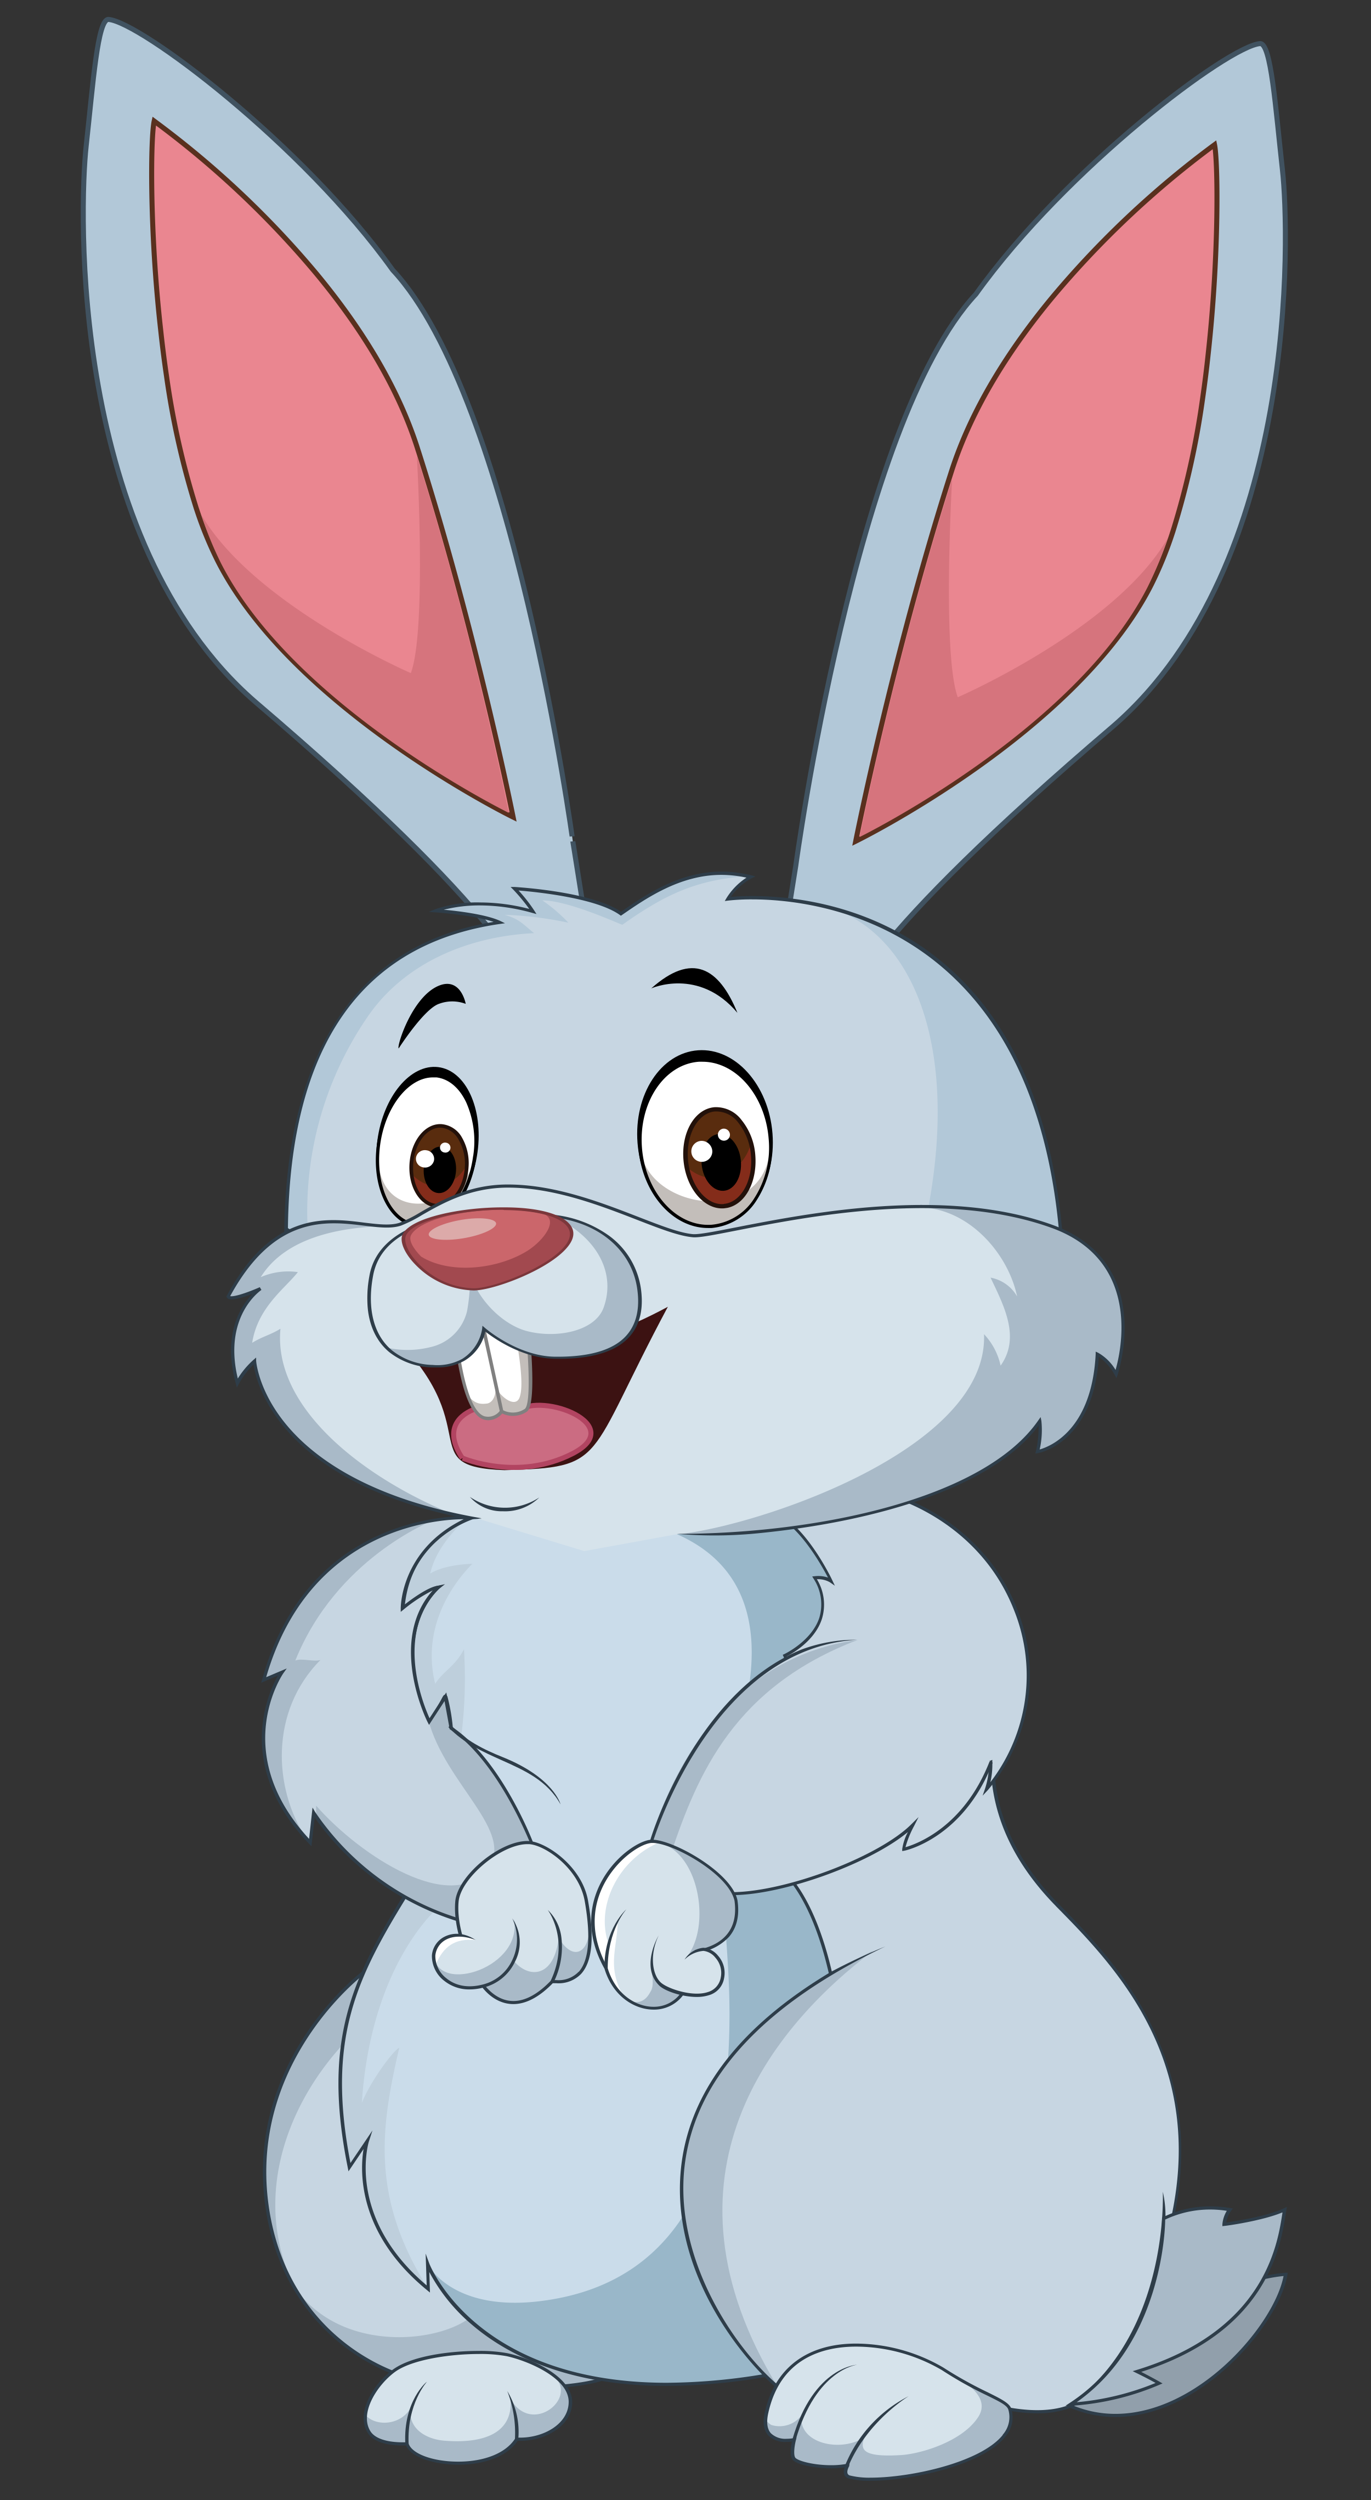 <svg id="Layer_1" data-name="Layer 1" xmlns="http://www.w3.org/2000/svg" viewBox="0 0 272.98 497.74"><rect x="0" y="0" width="272.98" height="497.74" fill="#333333" stroke="none"/><defs><style>.cls-1,.cls-14{fill:#b2c8d8;}.cls-1{stroke:#405260;}.cls-1,.cls-2,.cls-21{stroke-miterlimit:10;}.cls-2{fill:#ea8690;stroke:#59301e;}.cls-3{fill:#d6747d;}.cls-4{fill:#919fab;}.cls-5{fill:#2e3d49;}.cls-6{fill:#a9bac8;}.cls-7{fill:#c7d6e2;}.cls-8{fill:#99b7c9;}.cls-9{fill:#cadcea;}.cls-10{fill:#becfdc;}.cls-11{fill:#d6e3eb;}.cls-12{fill:#8a96a1;}.cls-13{fill:#fff;}.cls-15{fill:#c3beba;}.cls-16{fill:#592c0e;}.cls-17{fill:#842c1a;}.cls-18{fill:#23110a;}.cls-19{fill:#f1d8be;}.cls-20{fill:#3c1212;}.cls-21{fill:#cb6c82;stroke:#b24461;}.cls-22{fill:gray;}.cls-23{fill:#a2494f;}.cls-24{fill:#cb666b;}.cls-25{fill:#dcaaa9;}.cls-26{fill:#7b373b;}</style></defs><path class="cls-1" d="M118.2,193.54l-4.14-26S102.14,79.39,78.2,53.77c-18-25.14-50.27-49.39-56.58-49.9-2.19-.17-3.08,12.7-4.46,25.18S13.83,107.5,50.7,139.62c50.17,42.82,54.58,55.78,55.5,60.84Z"/><path class="cls-2" d="M32,65.77c.32,3,.7,6,1.15,9.06a162.65,162.65,0,0,0,5.82,26s0,0,0,0c.07.24.16.5.24.74a75.64,75.64,0,0,0,4.15,10.1c15,29.5,58.81,51,58.81,51S94.86,126,83.32,89.86c-.1-.27-.17-.54-.26-.81C78.94,76.26,71.25,64.43,63,54.48A186,186,0,0,0,30.7,24.1C30,27.22,29.72,45.47,32,65.77Z"/><path class="cls-3" d="M40,102.28a71.07,71.07,0,0,0,4,9.84c14.65,28.75,57.29,49.7,57.29,49.7S94.24,126,83,90.8a.07.07,0,0,1,0,0S85,125.42,81.8,134c0,0-31-13.45-41.62-31.36A2.69,2.69,0,0,0,40,102.28Z"/><path class="cls-1" d="M154.3,198.34l4.15-26S170.36,84.2,194.3,58.57c18-25.13,50.27-49.39,56.58-49.89,2.2-.18,3.08,12.7,4.47,25.17s3.32,78.46-33.54,110.58c-50.17,42.81-54.58,55.78-55.51,60.83Z"/><path class="cls-2" d="M240.55,70.57c-.31,3-.7,6-1.14,9.06a163.74,163.74,0,0,1-5.82,26s0,0,0,0c-.08.24-.17.5-.24.74a75.65,75.65,0,0,1-4.16,10.1c-15,29.51-58.81,51-58.81,51s7.28-36.74,18.83-72.89c.09-.27.17-.54.26-.81,4.12-12.8,11.8-24.62,20.06-34.58a186.69,186.69,0,0,1,32.3-30.38C242.49,32,242.79,50.28,240.55,70.57Z"/><path class="cls-3" d="M232.52,107.09a74.74,74.74,0,0,1-4.05,9.84c-14.65,28.74-57.3,49.7-57.3,49.7s7.09-35.8,18.34-71l.06,0s-2,34.64,1.13,43.18c0,0,31-13.45,41.62-31.36A2.7,2.7,0,0,1,232.52,107.09Z"/><path class="cls-4" d="M226.69,468.05s-4.3,6.1-13.56,10.95c19.84,8.61,41-14.7,42.89-26.23a42.45,42.45,0,0,0-4.52.68Z"/><path class="cls-5" d="M252.25,453l-.75.14h-.1l-24.89,14.64-.1.1c0,.06-4.36,6.09-13.44,10.85l-.58.3.6.26a22.86,22.86,0,0,0,9.1,1.89c17.13,0,32.68-18.65,34.26-28.36l.06-.37H256A27.19,27.19,0,0,0,252.25,453Zm-30.16,27.55a22.05,22.05,0,0,1-8.22-1.58,41.24,41.24,0,0,0,13-10.69l24.69-14.53c.13,0,.36-.06.78-.14a30.7,30.7,0,0,1,3.23-.5C253.74,462.73,238.67,480.55,222.09,480.55Z"/><path class="cls-6" d="M72.43,392.64S49.66,409.47,53,438c3,25.24,21.84,34.21,31.54,36.19,5,1,30.65,2.72,37.93-1.66C70.23,457.1,72.43,392.64,72.43,392.64Z"/><path class="cls-7" d="M72.43,392.64S49.66,409.47,53,438a45.35,45.35,0,0,0,4.8,16c11,18.45,40.69,10.47,37.76,2.73C71.08,432.15,72.43,392.64,72.43,392.64Z"/><path class="cls-6" d="M72.43,392.64S49.66,409.47,53,438a45.35,45.35,0,0,0,4.8,16c.24.4.49.79.74,1.16-8.1-16.71-2.13-35.17,9.68-48.1a26.43,26.43,0,0,1,4.64-4.33A87.72,87.72,0,0,1,72.43,392.64Z"/><path class="cls-5" d="M78.18,426.72a109.87,109.87,0,0,1-5.42-34.07l0-.66-.55.41c-.23.17-22.88,17.26-19.53,45.65,2.67,22.66,18.79,33.81,31.79,36.46a121.94,121.94,0,0,0,18.23,1.19h0c6.89,0,16-.5,19.94-2.9l.6-.36-.68-.2C95.73,464.31,83.62,443.11,78.18,426.72Zm24.55,48.36h0a121.63,121.63,0,0,1-18.09-1.18C71.85,471.29,56,460.32,53.35,438c-3-25.56,15.31-41.85,18.74-44.66a111.71,111.71,0,0,0,5.46,33.58C83,443.28,95,464.44,121.67,472.62,117.54,474.64,109.18,475.08,102.73,475.08Z"/><path class="cls-7" d="M198.13,344.67,152.59,364.8s5.29,34.73,9.59,58.19,41,39.74,68.15,29.42c14.22-38.49-7.61-60.7-19.85-73.22S196.59,354.26,198.13,344.67Z"/><path class="cls-5" d="M210.8,379.05l-.08-.07c-10.13-10.36-14.25-21.89-12.26-34.27l.09-.57-46.32,20.47,0,.23c.06.35,5.35,35,9.6,58.21,1.63,8.89,7.95,17.21,17.81,23.44a62.77,62.77,0,0,0,32.67,9.4,50.85,50.85,0,0,0,18.11-3.19l.14-.06,0-.13c6.17-16.7,6.18-32.35,0-46.5C225.46,394,217,385.38,210.8,379.05Zm19.26,73.12a50.07,50.07,0,0,1-17.72,3.09A62.07,62.07,0,0,1,180,446c-9.71-6.13-15.93-14.31-17.53-23-4.07-22.2-9.09-54.89-9.56-58l44.77-19.78c-1.81,12.35,2.4,23.86,12.52,34.2l.07.08C223,392.4,244.1,414,230.06,452.17Z"/><path class="cls-7" d="M177.62,297.73l-25.8,4.18-1.71,46.3c18.53,14.24,47.14,2.61,47.14,2.61a16.1,16.1,0,0,1-.77,5.32,34.92,34.92,0,0,0,5.84-35.46C195.24,302.25,177.62,297.73,177.62,297.73Z"/><path class="cls-5" d="M177.71,297.43l-.07,0-25.88,4.19.12.61,25.72-4.16c1.2.34,17.7,5.26,24.41,22.74a34.84,34.84,0,0,1-4.82,34,15.48,15.48,0,0,0,.39-4l0-.46-.44.18c-.29.12-28.64,11.4-46.8-2.56l-.42.49c17.2,13.21,43.28,4.22,47,2.82a16.09,16.09,0,0,1-.77,4.76l-.5,1.44,1.06-1.13a35.49,35.49,0,0,0,5.91-35.78C195.58,302.21,177.89,297.48,177.71,297.43Z"/><path class="cls-8" d="M156.23,329.6s11.8-5.48,6-15.49a5.24,5.24,0,0,1,3.31.62S160.2,303.58,154,301.28s-58.88.52-58.88.52-13.84,3.24-15,18.41c4.3-3.6,7.11-4.22,7.11-4.22s-10.42,8.29-1.82,26.9c3.31-5,3-5.63,3.31-5a36.8,36.8,0,0,1,1.1,6.78c0,1.25-.26,18.39-8.71,32C71.05,393,64.27,405.16,69.56,431.44l3.53-5.21s-5,15.38,12.19,29.46l-.17-5s11.91,32.69,69.8,21.74c16.87-18.77,17.86-82.5,1.32-99.6C165.27,349.26,156.23,329.6,156.23,329.6Z"/><path class="cls-9" d="M134.84,305.45c1.88-2.13,4.19-2.81,6.14-5.07-17.56-.09-45.83,1.42-45.83,1.42s-13.84,3.24-15,18.41c4.3-3.6,7.11-4.22,7.11-4.22s-10.42,8.29-1.82,26.9c3.31-5,3-5.63,3.31-5a36.8,36.8,0,0,1,1.1,6.78c0,1.25-.26,18.39-8.71,32C71.05,393,64.27,405.16,69.56,431.44l3.53-5.21s-5,15.38,12.19,29.46l-.17-5s5.34,10.9,26.13,6.83c19.19-3.76,36.39-19.19,33.74-65.5-.48-8.38-1.33-21.51-4.85-29.83C139.69,361.15,165.05,318.8,134.84,305.45Z"/><path class="cls-10" d="M85.66,313.27c.83-3.92,3.86-7.92,6.89-10.55a20.07,20.07,0,0,0-12.4,17.49c4.3-3.6,7.11-4.22,7.11-4.22s-10.42,8.29-1.82,26.9c3.31-5,3-5.63,3.31-5a36.8,36.8,0,0,1,1.1,6.78c0,1.25-.26,18.39-8.71,32C71.05,393,64.27,405.16,69.56,431.44l3.53-5.21s-5,15.38,12.19,29.46c-11.58-18.3-9.43-32.23-5.79-48-.83.16-5.46,6.1-7.45,10.95,1.82-27.53,14.89-38.48,14.89-38.64,0-19.89,6.78-28.42,5.46-51.68-1.77,3.44-4.08,4.28-5.74,6.89-2.7-10.9,3.09-19.51,7.39-23.89C91.18,311.4,87.65,312,85.66,313.27Z"/><path class="cls-5" d="M156.65,329.74c1.16-.59,5.6-3.11,7-7.45a9.69,9.69,0,0,0-1-7.9,4.74,4.74,0,0,1,2.58.6l1,.69-.51-1.07c-.21-.46-5.41-11.31-11.64-13.62-1.67-.62-6.5-.92-14.78-.92-17.42,0-44,1.41-44.3,1.43-.15,0-14.09,3.46-15.25,18.69l-.06.76.61-.51A24.23,24.23,0,0,1,86,316.77c-2.42,2.77-7.83,11.25-.9,26.25l.25.54.33-.5a52.78,52.78,0,0,0,2.79-4.64.41.41,0,0,1,0-.09,42.33,42.33,0,0,1,1,6.34c0,.73-.1,18-8.66,31.86C70.2,393.71,64.1,406,69.24,431.5l.15.77,3-4.45c-.73,4.42-1.21,16.76,12.65,28.11l.57.47-.13-4.09a35.51,35.51,0,0,0,8.62,10.6c6.47,5.51,18.43,12.08,38.61,12.08A120.79,120.79,0,0,0,155,472.74l.12,0,.07-.09c7.87-8.75,13-28.15,13.27-50.62s-4.21-41.22-11.82-49.25A60.78,60.78,0,0,0,156.65,329.74ZM167.77,422c-.32,22.26-5.31,41.46-13,50.15a119.83,119.83,0,0,1-22,2.21c-38.17,0-47.22-23.54-47.31-23.78l-.71-1.94.21,6.34c-16.15-13.65-11.56-28.51-11.51-28.66l.71-2.19-4.38,6.48c-4.82-24.78,1.22-36.88,11.69-53.77,8.65-14,8.75-31.44,8.75-32.17a37.31,37.31,0,0,0-1.13-6.92c-.1-.18-.2-.37-.45-.37s-.37.17-.68.76-1,1.9-2.42,4.08c-7.94-17.78,1.87-25.91,2-26l1.06-.85-1.34.3c-.12,0-2.68.62-6.64,3.79,1.52-14.12,14.54-17.33,14.61-17.36.27,0,26.8-1.42,44.21-1.42,8.08,0,13,.3,14.53.88,5,1.87,9.55,9.92,10.89,12.5a6.1,6.1,0,0,0-2.64-.27l-.5.05.25.41a9.32,9.32,0,0,1,1.16,7.83c-1.54,4.65-6.92,7.2-7,7.23l-.28.13.13.27a60,60,0,0,1,0,43l-.07.18.14.14C163.57,380.88,168.08,399.64,167.77,422Z"/><path class="cls-7" d="M176.08,387.22c-66.38,31.71-34,77.6-21,88.18,16.05-6.25,30.77-.47,35.4,1.25S205.68,482,213.13,479c20.34-14.39,18.69-42.71,18.69-42.71Z"/><path class="cls-6" d="M154.88,475.24c-25.77-42.13-1-71.8,19-86.93C110.77,419.81,142,464.48,154.88,475.24Z"/><path class="cls-5" d="M213,478.73c-5.14,2-12.67,1.24-22.37-2.37l-.35-.12c-4.8-1.8-19.39-7.24-35.1-1.2-8.65-7.15-21.27-25.36-18.81-44.3,2.23-17.11,15.65-31.66,39.9-43.24a118.61,118.61,0,0,0-10.95,5.13c-17.76,10.65-27.7,23.41-29.61,38-2.82,21.73,12.89,39.84,19.19,45l.15.13.19-.08c15.54-6.06,30-.65,34.8,1.13l.35.13c6.28,2.33,11.68,3.5,16.14,3.5a18.28,18.28,0,0,0,6.77-1.16l.06,0c14-9.88,17.64-26.45,18.56-35.87a21,21,0,0,0-.39-7.07C231.5,436.59,232.89,464.6,213,478.73Z"/><path class="cls-6" d="M244.88,439.89a21.21,21.21,0,0,0-13.19,1.8s.18,24.69-18.45,36.89a52.66,52.66,0,0,0,17.53-4.17s-1.43-.83-4.41-2.29c27-8.24,28.45-26.7,29.44-32.23-3.86,1.88-12,2.92-12,2.92A5.91,5.91,0,0,1,244.88,439.89Z"/><path class="cls-5" d="M244.16,442.44a5.52,5.52,0,0,1,1-2.36l.32-.4-.53-.1a22,22,0,0,0-3.88-.34,20.82,20.82,0,0,0-9.54,2.18l-.16.09v.18c0,.25,0,24.67-18.31,36.64l-.93.61,1.13,0a53.26,53.26,0,0,0,17.66-4.21l.55-.24-.52-.3s-1.25-.73-3.73-2c25-7.92,27.7-24.78,28.74-31.17.06-.39.12-.75.17-1.07l.12-.61-.59.28C252.38,441.2,245.88,442.2,244.16,442.44Zm11.13-1.52c-1,6.34-3.76,23.19-29,30.9l-.76.23.71.35c1.9.93,3.18,1.61,3.84,2a53.48,53.48,0,0,1-15.7,3.83C231.16,466.43,232,444.15,232,441.87a20.84,20.84,0,0,1,9-2,21.2,21.2,0,0,1,3.27.26,6.2,6.2,0,0,0-.88,2.67l0,.38.4-.05c.32,0,7.53-1,11.55-2.69C255.35,440.59,255.32,440.75,255.29,440.92Z"/><path class="cls-6" d="M187.66,471.6c-7.7-5.05-30.85-10.34-35.07,8.76-1.51,6.85,5.52,5.32,5.52,5.32s-.82,3.17,0,3.91c1.25,1.07,6.62,2,10.59,1.2-.72,1.35-.45,2.11.38,2.34,7,2,35.07-3,31.92-13.5C200.49,477.76,195.21,476.55,187.66,471.6Z"/><path class="cls-11" d="M190.52,473.37c-.91-.53-1.87-1.12-2.86-1.77-7.7-5.05-30.85-10.34-35.07,8.76a10.59,10.59,0,0,0-.18,1.11,2.77,2.77,0,0,0,1.17,1.29,5.52,5.52,0,0,0,6-1.88c-.66,5.63,7.94,7.43,12.57,4.3-1.16,2.79.11,4,7.33,3.57,3.91-.26,12.27-2.71,15.38-7.71C197,477.52,192.93,474.64,190.52,473.37Z"/><path class="cls-5" d="M196.67,476.26a78.9,78.9,0,0,1-8.83-4.92,34.77,34.77,0,0,0-17.38-4.78c-9.78,0-16.24,4.88-18.19,13.73-.44,2-.22,3.49.64,4.49a4.74,4.74,0,0,0,3.64,1.36,8.27,8.27,0,0,0,1.13-.08c-.22,1-.54,3.08.26,3.76,1,.88,4.33,1.57,7.5,1.57a18.41,18.41,0,0,0,2.76-.19,2,2,0,0,0-.08,1.51,1.35,1.35,0,0,0,.92.72,16.54,16.54,0,0,0,4.28.44c8.11,0,22.32-3.12,26.83-8.76a5.84,5.84,0,0,0,1.22-5.57C201,478.42,199.39,477.61,196.67,476.26Zm3,8.48c-4.38,5.48-18.33,8.51-26.3,8.51a16,16,0,0,1-4.09-.42.69.69,0,0,1-.5-.37c-.11-.23-.14-.68.31-1.53l.07-.78-.43.33a17,17,0,0,1-3.24.29c-3.23,0-6.26-.73-7.06-1.41-.5-.43-.27-2.37.05-3.61l.12-.49-.52.11a7.81,7.81,0,0,1-1.48.14,4.13,4.13,0,0,1-3.13-1.12c-.73-.85-.9-2.19-.5-4,2.41-10.93,10.87-13.23,17.54-13.23a34.14,34.14,0,0,1,17,4.66,78.22,78.22,0,0,0,8.89,5c2.48,1.22,4.12,2,4.37,2.89A5.29,5.29,0,0,1,199.62,484.74Z"/><path class="cls-5" d="M157.79,485.59l.63.17c4.07-14.11,12.23-15,12.31-15S162,471,157.79,485.59Z"/><path class="cls-5" d="M168.16,491.09l.62.23c3.72-9.23,12.08-14.25,12.16-14.3A26.87,26.87,0,0,0,168.16,491.09Z"/><path class="cls-6" d="M101,468.78c-4.3-.94-17.42-.63-22.61,3.23-3.76,2.8-7.16,8.4-5,12.1,1.72,2.89,7.61,2.4,7.61,2.4,1.43,4.49,17.42,6.05,21.83-.94,4.74.32,10.7-2.4,10.7-7.4S105.29,469.72,101,468.78Z"/><path class="cls-11" d="M100.82,468.73c-4.3-.94-17.42-.63-22.6,3.23-2.71,2-5.22,5.48-5.6,8.64,2.07,2.67,7.57,2.28,9.35-1.65-1.1,3.55,1.8,6.55,6.53,6.94,7.53.6,13.7-1.31,13.15-8.3,3.92,6.84,12.24.79,9.48-3.54A20.12,20.12,0,0,0,100.82,468.73Z"/><path class="cls-5" d="M101.06,468.48a29.52,29.52,0,0,0-5.75-.46c-5.85,0-13.42,1-17.13,3.75-4.16,3.1-7.27,8.76-5,12.5,1.34,2.25,4.91,2.58,6.93,2.58h.73c1.07,2.51,6,3.82,10.42,3.82,5.42,0,9.82-1.78,11.82-4.76,5.07.22,10.85-2.77,10.85-7.73S106,469.56,101.06,468.48Zm2.55,16.8c-.24,0-.48,0-.72,0h-.21l-.1.16c-1.83,2.9-6.08,4.62-11.36,4.62-5,0-9.21-1.55-9.87-3.61l-.08-.24-.27,0s-.37,0-.93,0c-1.51,0-5.14-.22-6.36-2.27-2.17-3.65,1.44-9.14,4.88-11.7s11.24-3.61,16.72-3.61a28.85,28.85,0,0,1,5.6.44c4,.87,12.32,4.25,12.32,9.08C113.23,482.56,108.24,485.28,103.61,485.28Z"/><path class="cls-5" d="M80.7,486.53l.66,0C81,478.5,85,474.2,85,474.15S80.26,478,80.7,486.53Z"/><path class="cls-5" d="M102.53,485.54l.66.06A15.76,15.76,0,0,0,101,476,22.9,22.9,0,0,1,102.53,485.54Z"/><path class="cls-7" d="M129.66,366.57,146,377c11.08-.16,29.44-7.35,35.72-13.61-1.82,3.6-1.82,4.77-1.82,4.77s11.52-2.22,17.37-17.34l-26.63-24.66C141,327.88,129.66,366.57,129.66,366.57Z"/><path class="cls-6" d="M129.66,366.57l3.91,2.5c5.35-15.95,12.65-33.22,37.22-42.6C137.87,331,129.66,366.57,129.66,366.57Z"/><path class="cls-5" d="M180.29,367.74a19.86,19.86,0,0,1,1.71-4.22l.9-1.78-1.44,1.43c-6.42,6.4-24.57,13.32-35.38,13.52l-16-10.25c1-3.11,12.71-38.35,40.6-40a31.39,31.39,0,0,0-11,1.91c-21.51,8.74-30.15,37.77-30.25,38.11l-.06.21,16.6,10.61h.1c10.31-.14,27.31-6.41,34.71-12.57a10.4,10.4,0,0,0-1.14,3.42v.38l.4-.07c.12,0,11.77-2.43,17.61-17.54l-.62-.22C191.9,363.76,182.49,367.11,180.29,367.74Z"/><path class="cls-6" d="M89.8,344c-.55-3.44-1.11-6.26-1.11-6.26l-3.22,5S77,326,87.26,316c-2.37.31-7.11,4.22-7.11,4.22s-.25-12.08,13.58-18c0,0-31.61-2.29-41.2,32.29l3.64-1.57S44.75,349,61.79,366.83l.66-5.94s9.93,17.05,32.75,22.37c1.16-6.57,10.75-16.12,10.75-16.12S99.67,350.51,89.8,344Z"/><path class="cls-7" d="M87.26,316c-2.37.31-7.11,4.22-7.11,4.22s-.25-12.08,13.58-18c0,0-31.61-2.29-41.2,32.29l3.64-1.57S44.75,349,61.79,366.83l.66-5.94s.17.28.5.78v-2.19C72,369.75,90,381.15,97.1,372c5.68-7.31-8.52-16.84-11.84-29.7C84,339.58,77.94,325,87.26,316Z"/><path class="cls-6" d="M52.53,334.45l3.64-1.57S45.1,348.5,61,366c-6.57-9.87-7.34-25.31,2.8-35.53-1.21.42-3.75-.41-5,.11,8.16-20.24,26.81-27.63,27.6-28C76.54,304.18,59.21,310.38,52.53,334.45Z"/><path class="cls-12" d="M100.77,373l.69-.86-1,.14Z"/><path class="cls-5" d="M90.1,343.86c-.54-3.35-1.07-6.11-1.08-6.13l-.16-.8-3.34,5.14c-1.32-2.92-7-17.12,2-25.87l.67-.65-1,.13c-2,.26-5.35,2.77-6.71,3.83.21-2.63,1.79-12.07,13.36-17.06l1.17-.51-1.28-.09s-.46,0-1.24,0c-5.22,0-31.72,1.57-40.31,32.55L52,335l3.33-1.43c-2,3.61-8.6,18,6.19,33.47l.49.52.64-5.72a54.82,54.82,0,0,0,32.44,21.72l.35.08.06-.33c1.12-6.4,10.57-15.86,10.66-15.95l.14-.14-.07-.18C106.2,366.87,99.88,350.37,90.1,343.86Zm4.84,39a53.6,53.6,0,0,1-32.2-22.14l-.51-.87-.69,6.23c-15.94-17.23-5.21-32.88-5.1-33l.65-.92L53,333.89c8.57-29.62,33.86-31.41,39.33-31.45-12.63,6.15-12.54,17.66-12.54,17.78v.67l.54-.44a31,31,0,0,1,5.83-3.83c-9.06,10.13-1.11,26.09-1,26.25l.26.52,3.09-4.74c.2,1.07.58,3.12,1,5.44l0,.13.12.08c9.12,6,15.25,21,16,22.77C104.35,368.31,96.26,376.67,94.94,382.87Z"/><path class="cls-5" d="M100.12,349.82c-3.72-1.49-7.42-3.31-10.35-6.4l-.49.41c3,3.19,6.85,4.9,10.55,6.56,4.7,2.1,9.13,4.08,11.78,8.82C111.61,359.21,110.31,353.92,100.12,349.82Z"/><path class="cls-6" d="M105.37,366.83c-5.21-.31-13.92,6.51-14.39,11.73-.66,7.44,4.72,16.07,4.72,16.07s5.29,9.17,14.22-.11c3.64.21,9.6-.38,6.84-16.06C115.57,371.73,108.68,367,105.37,366.83Z"/><path class="cls-11" d="M116.76,378.46c-1.19-6.73-8.08-11.43-11.39-11.63-5.21-.31-13.92,6.51-14.39,11.73-.45,5,1.87,10.62,3.42,13.7,2.85.57,5.89-.45,6.92-3.37,2.65,5,8.93,5.84,9.92-3.13,3.09,5.32,6.73,2.61,6-3.62C117.16,381,117,379.8,116.76,378.46Z"/><path class="cls-5" d="M105.39,366.52c-5.56-.35-14.28,6.84-14.74,12-.66,7.44,4.54,15.89,4.76,16.24.1.17,2.47,4.21,6.81,4.21h0c2.52,0,5.16-1.4,7.84-4.15l.74,0a6.23,6.23,0,0,0,4.93-1.89c2.2-2.46,2.65-7.22,1.35-14.56C115.87,371.5,108.72,366.72,105.39,366.52Zm9.84,26a5.54,5.54,0,0,1-4.43,1.68c-.3,0-.58,0-.86,0h-.16l-.1.11c-2.59,2.69-5.1,4.05-7.46,4.05-3.94,0-6.21-3.85-6.24-3.89s-5.31-8.64-4.67-15.88c.42-4.71,8.49-11.46,13.71-11.46h.33c3.15.19,9.92,4.77,11.08,11.37C117.67,385.56,117.27,390.28,115.23,392.56Z"/><path class="cls-5" d="M109.08,380.24c0,.05,4.46,5.91.54,14.15l.6.26a15.77,15.77,0,0,0,1.57-8.83A9.11,9.11,0,0,0,109.08,380.24Z"/><path class="cls-6" d="M94.6,386.23c-5-1.88-7.94.07-8.25,3s3.14,7.82,9.84,6.1,8.27-9.12,6-13.43Z"/><path class="cls-11" d="M97.58,383.65l-2.88,2.53c-4.3-2.14-8.66.12-8.35,3.1.83,8,18.17,2.22,15.91-7.48Z"/><path class="cls-13" d="M94.5,386.09c-4.21-1.95-9.6-.13-7.73,5,1.52-3.6,3.84-5.28,7.89-4.85C94.59,386.17,94.57,386.19,94.5,386.09Z"/><path class="cls-5" d="M102,390.2a8.81,8.81,0,0,1-5.89,4.88c-3.56.91-5.85-.14-7.15-1.18a5.64,5.64,0,0,1-2.28-4.59,4,4,0,0,1,2-3.1c1.54-.88,3.68-.89,6,0,0,0-3.11-2.37-6.4-.53A4.59,4.59,0,0,0,86,389.25a6.24,6.24,0,0,0,2.51,5.13,7.9,7.9,0,0,0,5,1.67,10.67,10.67,0,0,0,2.74-.37,9.42,9.42,0,0,0,6.33-5.23,8.32,8.32,0,0,0-.59-8.54A9.56,9.56,0,0,1,102,390.2Z"/><path class="cls-6" d="M129.66,366.57c-4.19.26-17.09,10.74-9,25.29,2.48,8.29,11.41,10.33,15.22,5,2.15-2.27,2.56-8.37,2.56-8.37s9.51-.63,8.08-10.14C145.31,372.83,133.63,366.32,129.66,366.57Z"/><path class="cls-11" d="M129.66,366.57c-4.19-.23-17.09,10.74-9,25.29a11.42,11.42,0,0,0,4.63,6.45c2.11.79,3.4-.24,4.18-1.72,1.32-1.87-.59-5.59.73-8.72-.61,4.06,1.18,7.88,5.72,8.95,1.36-1.49,2-4.52,2.31-6.49-.7-.25-.86.05-1.77-.38C142,383.69,139.14,367.09,129.66,366.57Z"/><path class="cls-13" d="M120.67,391.86a11.85,11.85,0,0,0,3.44,5.54c-3.19-5.77-1.37-9.06-1.12-14.53a36.64,36.64,0,0,0-1.95,3.75c-2.35-7.43,2.17-16.3,10-19.74a3.13,3.13,0,0,0-1.38-.31C125.69,366.36,112.57,377.31,120.67,391.86Z"/><path class="cls-5" d="M129.89,366.25h-.25c-2.17.13-6.68,2.88-9.52,7.68-2.3,3.89-4.12,10.18.24,18,1.7,5.62,6.12,8.14,9.75,8.14a7.21,7.21,0,0,0,6-3c2-2.08,2.52-7.08,2.63-8.3a10.39,10.39,0,0,0,6.41-3.18c1.57-1.83,2.14-4.29,1.68-7.31C145.62,372.68,134,366.25,129.89,366.25Zm14.77,18.95c-2.29,2.69-6.19,3-6.23,3l-.14.19-.17.1c0,.06-.43,6-2.51,8.21a6.58,6.58,0,0,1-5.5,2.81c-3.39,0-7.53-2.39-9.12-7.72l0-.06c-4.24-7.63-2.48-13.71-.26-17.47,2.69-4.55,7-7.25,9-7.37h.21c4,0,15.13,6.16,16.31,11.52C146.63,381.22,146.11,383.51,144.66,385.2Z"/><path class="cls-11" d="M140.06,388.07a5.2,5.2,0,0,0-3.72,2.07l-5.5-4.93c-1.9,4-1.32,8.27.66,9.86,2.18,1.75,11.14,4.39,12.33-1.25C144.56,390.34,141.55,388,140.06,388.07Z"/><path class="cls-11" d="M136.47,390.06l-5.63-4.85c-1.9,4-1.32,8.27.66,9.86a11.9,11.9,0,0,0,4.08,1.75c4,.6,4.63-2.89,3.82-4.41A4.72,4.72,0,0,0,136.47,390.06Z"/><path class="cls-5" d="M140.06,387.76a5,5,0,0,0-3.76,2.36,6.07,6.07,0,0,1,3.77-1.74,3.53,3.53,0,0,1,2.37,1.35,4.54,4.54,0,0,1,1.06,4,3.61,3.61,0,0,1-2.56,2.85c-3,1-7.76-.61-9.22-1.78-1.78-1.42-2.5-5.45-.58-9.49,0,0-3.73,6.25.15,10,1.15,1.09,4.51,2.24,7.45,2.24a7.91,7.91,0,0,0,2.42-.35,4.23,4.23,0,0,0,3-3.32,5.16,5.16,0,0,0-1.2-4.55A4.24,4.24,0,0,0,140.06,387.76Z"/><path class="cls-5" d="M120.34,391.86H121c0-7.7,3.68-11.72,3.72-11.76S120.28,383.91,120.34,391.86Z"/><path class="cls-14" d="M144.87,178.94a12.48,12.48,0,0,1,4.63-4.38c-10.91-2.74-19.07,2.66-25.85,7.35-5.63-4.06-21.17-5-21.17-5a32.39,32.39,0,0,1,3.64,4.53c-11.75-3.28-19.35-.15-19.35-.15s9.09.62,12.73,2.34C59.31,189.42,57.16,229,57,244.65c0,0,32.09,24.72,154.15,0C204.2,171.12,144.87,178.94,144.87,178.94Z"/><path class="cls-7" d="M184.84,240.42c6-32.28-3-54.6-19.92-59.85a59.53,59.53,0,0,0-20-1.63,12.48,12.48,0,0,1,4.63-4.38c-10.91-2.74-19.07,2.66-25.85,7.35-5.63-4.06-21.17-5-21.17-5a32.39,32.39,0,0,1,3.64,4.53c-11.75-3.28-19.35-.15-19.35-.15s9.09.62,12.73,2.34C59.31,189.42,57.16,229,57,244.65c0,0,29.61,22.78,140,2.71C192.84,242.62,191.6,239.3,184.84,240.42Z"/><path class="cls-14" d="M123.65,181.91c-5.63-4.06-21.17-5-21.17-5a32.39,32.39,0,0,1,3.64,4.53c-11.75-3.28-19.35-.15-19.35-.15s9.09.62,12.73,2.34C59.31,189.42,57.16,229,57,244.65c0,0,1.75.78,4.39,2A68.48,68.48,0,0,1,73.2,202.41c7.28-10.64,19.91-16,33.14-16.64-2.21-1.77-2.82-2.76-5.85-3.65a72.72,72.72,0,0,1,12.68,1.57,31.76,31.76,0,0,0-5.18-4.44c5.29,0,15.77,4.91,15.93,4.85,8.66-6.15,14.94-9,25-9.68C138.28,172,130.3,177.31,123.65,181.91Z"/><path class="cls-5" d="M183.87,188.68c-16.47-11.42-34.67-10.46-38.36-10.12a11.75,11.75,0,0,1,4.15-3.72l.76-.37-.83-.21a24.36,24.36,0,0,0-5.94-.75c-8.31,0-15.05,4.59-20,8-5.79-4-20.52-4.89-21.15-4.93l-.83,0,.57.57a35.94,35.94,0,0,1,3.14,3.8,39,39,0,0,0-9.78-1.29,25.34,25.34,0,0,0-9,1.37l-1.23.51,1.34.09c.08,0,7.57.53,11.57,1.9-27.25,4.42-41.31,25.81-41.69,62l.29.19.17.4c.14.11,14.58,9.89,59.85,9.89,26.54,0,58.26-3.7,94.28-11l.29,0,0-.28C209,218.5,199.72,199.68,183.87,188.68Zm-66.94,66.64c-42.81,0-58.1-9.79-59.6-10.83.42-36.2,14.63-56.57,42.22-60.55l1-.14-.93-.45c-2.76-1.3-8.46-2-11.26-2.24a28.85,28.85,0,0,1,7.21-.86A39.08,39.08,0,0,1,106,181.74l.82.23-.44-.69a31.35,31.35,0,0,0-3.13-4c3.26.26,15.43,1.45,20.18,4.88l.19.14.2-.13c4.9-3.39,11.61-8,19.81-8a23.67,23.67,0,0,1,5,.55,13.16,13.16,0,0,0-4,4.11l-.32.55.66-.09a41.74,41.74,0,0,1,4.83-.24c12.85,0,55.18,4.73,61,65.39C174.93,251.65,143.35,255.32,116.93,255.32Z"/><path d="M139,209.09c-7.42.52-12.82,8.78-12.06,18.46s7.38,17.1,14.8,16.58,12.82-8.78,12.07-18.46S146.43,208.57,139,209.09Z"/><path class="cls-15" d="M139.14,211.06c-7.15.5-12.37,8.31-11.65,17.44s7.09,16.13,14.24,15.63,12.37-8.31,11.65-17.44S146.29,210.56,139.14,211.06Z"/><path class="cls-13" d="M139.14,211.06c-7.15.5-12.42,8.31-11.65,17.44,1.06,12.71,26.43,16.3,25.89-1.81C153.12,217.53,146.29,210.56,139.14,211.06Z"/><path d="M139.12,210.75c-7.32.51-12.69,8.48-12,17.77.7,8.95,6.78,15.95,13.85,15.95l.74,0a11.86,11.86,0,0,0,9-5.62,19.29,19.29,0,0,0,2.92-12.15C153,217.41,146.5,210.24,139.12,210.75Zm11.11,27.73a11.23,11.23,0,0,1-8.53,5.34c-7,.48-13.19-6.43-13.88-15.34s4.39-16.62,11.35-17.11q.35,0,.69,0c6.73,0,12.52,6.76,13.19,15.37A18.64,18.64,0,0,1,150.23,238.48Z"/><path d="M87.25,212.44c-5.51-.67-10.92,5.83-12.1,14.52s2.33,16.26,7.83,16.93,10.92-5.83,12.1-14.52S92.75,213.11,87.25,212.44Z"/><path class="cls-15" d="M87,214.22c-5.29-.64-10.48,5.48-11.6,13.67s2.28,15.35,7.58,16,10.48-5.47,11.59-13.66S92.26,214.87,87,214.22Z"/><path class="cls-13" d="M87,214.22c-5.29-.64-10.79,5.45-11.6,13.67C73.7,245,92.72,241.28,94.54,230.22,95.88,222.06,92.26,214.87,87,214.22Z"/><path class="cls-16" d="M87.86,224.14c-3-.15-5.71,3.27-6,7.66s2,8.06,5,8.22,5.71-3.27,6-7.66S90.91,224.3,87.86,224.14Z"/><path class="cls-17" d="M89.22,235.55c-2.67,1.34-5.46.14-7.27-1.86.38,3.51,2.41,6.2,5,6.33,3,.16,5.71-3.27,6-7.66,0-.16,0-.32,0-.48A8.18,8.18,0,0,1,89.22,235.55Z"/><path d="M87.85,228.26c-1.77-.09-3.33,1.91-3.48,4.46s1.17,4.71,2.95,4.8,3.33-1.91,3.48-4.47S89.63,228.35,87.85,228.26Z"/><path class="cls-18" d="M87.88,223.79c-3.3-.17-6.09,3.41-6.35,8s2.16,8.42,5.4,8.59h.52c3.08-.22,5.59-3.65,5.84-8A10.27,10.27,0,0,0,92,226.49,5.17,5.17,0,0,0,87.88,223.79Zm4.67,8.56c-.24,4.12-2.73,7.47-5.58,7.32S82,236,82.27,231.82c.22-3.92,2.48-7.13,5.15-7.32h.42a4.44,4.44,0,0,1,3.46,2.36A9.57,9.57,0,0,1,92.55,232.35Z"/><path class="cls-13" d="M84.92,229a1.79,1.79,0,0,0-2.08,1.41,1.73,1.73,0,0,0,1.5,2,1.81,1.81,0,0,0,2.08-1.42A1.73,1.73,0,0,0,84.92,229Z"/><path class="cls-13" d="M88.82,227.49a1,1,0,0,0-1.2.82,1,1,0,0,0,.87,1.13,1,1,0,0,0,1.19-.82A1,1,0,0,0,88.82,227.49Z"/><path d="M87,213.91a7.32,7.32,0,0,0-.81,0c-5.28,0-10.07,6-11.15,14-1.13,8.35,2.39,15.68,7.86,16.35a7,7,0,0,0,.8,0h0c5.28,0,10.08-6,11.16-14a19.92,19.92,0,0,0-1.41-11C92,216.14,89.69,214.24,87,213.91Zm7.2,16.27c-1,7.53-5.63,13.44-10.5,13.44a5.81,5.81,0,0,1-.72-.05c-5.1-.61-8.37-7.63-7.29-15.64,1-7.54,5.64-13.44,10.5-13.44.24,0,.49,0,.73,0,2.44.3,4.54,2.07,5.92,5A19.18,19.18,0,0,1,94.21,230.18Z"/><path class="cls-16" d="M142.32,220.81c-3.7.32-6.28,4.89-5.77,10.21s3.92,9.39,7.61,9.07,6.28-4.88,5.77-10.21S146,220.5,142.32,220.81Z"/><path class="cls-17" d="M149.93,229.88a14.09,14.09,0,0,0-.42-2.31,9.1,9.1,0,0,1-6.33,6.65c-2.45.72-4.59-.34-6.43-1.85.9,4.65,4,8,7.41,7.72C147.86,239.78,150.44,235.21,149.93,229.88Z"/><path d="M143.07,225.77c-2.16.18-3.67,2.85-3.37,6s2.29,5.47,4.44,5.29,3.66-2.85,3.37-6S145.22,225.59,143.07,225.77Z"/><path class="cls-18" d="M147.67,223a6.36,6.36,0,0,0-5.39-2.58c-4,.33-6.71,5.12-6.18,10.67s4.16,9.8,8.1,9.46l.63-.09c3.67-.77,6-5.32,5.55-10.59A12.5,12.5,0,0,0,147.67,223Zm-3.55,16.7c-3.44.29-6.63-3.6-7.12-8.68-.45-4.76,1.67-9,4.85-9.68a4.46,4.46,0,0,1,.51-.07A5.49,5.49,0,0,1,147,223.5a11.82,11.82,0,0,1,2.51,6.42C150,234.93,147.58,239.38,144.12,239.67Z"/><path class="cls-6" d="M209.38,244.13c-27.68-10-66.27,2.32-71.45,1.87-7-.6-22-9.9-36.86-9.88-10.67,0-17.2,6.18-21.36,7.59-7,2.38-22-8.29-34.29,14.39.49,1.1,6.45-1.56,6.45-1.56s-8.27,5.32-4.63,18.77a16.29,16.29,0,0,1,3.47-4.38S52,295,95.81,302.53l39.17,2.9c26.46,0,60.73-6.24,72-22.51a18.8,18.8,0,0,1-.44,6.05s11-1.67,11.91-19.4c2.2,1.05,3.75,4,3.75,4S230,251.54,209.38,244.13Z"/><path class="cls-11" d="M180.05,240.58c0-.1.07-.21.11-.31-20.19.59-38.75,6-42.23,5.73-7-.6-22-9.9-36.86-9.88-10.67,0-17.2,6.18-21.36,7.59-7,2.38-22-8.29-34.29,14.39.49,1.1,6.45-1.56,6.45-1.56s-8.27,5.32-4.63,18.77a16.29,16.29,0,0,1,3.47-4.38S52,295,95.81,302.53l20.51,6.26,18.6-3.39h.44c15.69-1.71,61.45-16.84,60.57-39.79a13.16,13.16,0,0,1,3.3,6.26c4-5.63.67-11.89-2-17.52a7.7,7.7,0,0,1,5.29,3.75C200.56,248.72,191.29,238.7,180.05,240.58Z"/><path class="cls-19" d="M79.71,243.71c.09,0-1,.15-2.79.29A8.12,8.12,0,0,0,79.71,243.71Z"/><path class="cls-6" d="M55.84,264.52c-2,1.25-3.64,1.56-5.63,2.81,1.11-7.09,6.56-10.84,9.1-14.08a13.72,13.72,0,0,0-7.39,1c5.17-8.35,16.77-9.78,23.21-10.11.65,0,1.25-.08,1.79-.13-7.5-.24-20.77-5.79-31.5,14.1.49,1.1,6.45-1.56,6.45-1.56s-8.27,5.32-4.63,18.77a16.29,16.29,0,0,1,3.47-4.38s1.21,21.94,39.35,30.47C72.13,294.06,54.35,280.16,55.84,264.52Z"/><path class="cls-13" d="M80.88,248.64c5-4.24,12.1-5.9,18.94-7.64a95.86,95.86,0,0,0-10.45.84s-14.16,2.29-16.15,14.54c-.82,5,1.18,6.68,2,10.36C75.7,259.36,74.74,253.67,80.88,248.64Z"/><path class="cls-5" d="M209.5,243.83c-21.25-7.64-48.41-2.33-63,.52-4.28.84-7.37,1.44-8.54,1.34-2.59-.22-6.38-1.69-10.76-3.39-7.45-2.89-16.72-6.49-26.07-6.49h-.06c-7.71,0-13.28,3.19-17.35,5.52a26.48,26.48,0,0,1-4.12,2.08c-1.82.62-4.23.33-7,0-7.76-1-18.38-2.24-27.45,14.56l-.07.13.06.14a.77.77,0,0,0,.44.37c.86.31,3-.4,4.66-1-2.24,2.33-6,7.95-3.29,17.82l.21.81.4-.75a16.29,16.29,0,0,1,2.92-3.84c.26,1.76,1.37,6.79,6.13,12.5,5.12,6.14,15.59,14.18,36.56,18.25a11.1,11.1,0,0,0,2.73-.14c-22.48-3.85-33.47-12.17-38.74-18.46C51.44,277,51,271,51,270.91l0-.65-.51.44a16.74,16.74,0,0,0-3.14,3.74c-3-12.49,4.62-17.59,4.7-17.64l-.32-.55c-1.84.82-5,2-5.9,1.78C54.65,241.85,65,243.1,72.49,244c2.88.35,5.36.65,7.33,0a26.76,26.76,0,0,0,4.25-2.14c4-2.28,9.47-5.41,17-5.43h.06c9.22,0,18.42,3.58,25.82,6.45,4.43,1.72,8.26,3.2,11,3.43,1.27.12,4.24-.47,8.73-1.35,14.53-2.84,41.56-8.12,62.63-.54,18,6.48,13.9,24.52,12.81,28.31a9.6,9.6,0,0,0-3.5-3.44l-.46-.21,0,.48c-.75,15.12-9.05,18.4-11.15,19a17.57,17.57,0,0,0,.34-5.68l-.15-.77-.46.65c-10.78,15.61-43.9,22.6-71.94,22.6a87.71,87.71,0,0,0,16.46-.15c23.18-2.32,46.32-9.05,55.54-21.4a21.87,21.87,0,0,1-.54,5.11l-.11.45.48-.08c.11,0,11.09-1.88,12.16-19.18a10.76,10.76,0,0,1,3.15,3.58l.36.67.25-.71C222.56,273.41,230.15,251.27,209.5,243.83Z"/><path class="cls-5" d="M93.56,298a8.45,8.45,0,0,0,6.57,2.86,9.76,9.76,0,0,0,7.25-2.75A12.41,12.41,0,0,1,93.56,298Z"/><path d="M87.59,196.15c-5.46,2-8.65,12.15-8.21,12.57,0,0,5-7.82,8-8.87a7.53,7.53,0,0,1,5.35,0S91.8,194.62,87.59,196.15Z"/><path d="M129.67,196.77s9.47-4.27,17.16,4.87C143.11,192.56,137.79,189.55,129.67,196.77Z"/><path class="cls-13" d="M139.67,227.12a2.09,2.09,0,1,0,2.16,2.12A2.16,2.16,0,0,0,139.67,227.12Z"/><path class="cls-13" d="M144.09,224.69a1.2,1.2,0,1,0,1.25,1.22A1.23,1.23,0,0,0,144.09,224.69Z"/><path class="cls-20" d="M77.2,264.86c-.4-1,21.49,13.86,55.78-4.71-16.47,30.8-11.95,32-32.54,32.53C81.77,292,97.69,284.31,77.2,264.86Z"/><path class="cls-21" d="M92.14,290.29s11,4.72,21.92-.94-6-12.25-11-8.48c-2-2.82-17.93-.94-11,9.42"/><path class="cls-13" d="M96.3,282.25A3.3,3.3,0,0,0,99.87,281a4.75,4.75,0,0,0,4.81-.21c2.14-1.49-.06-20.07-.06-20.07l-14.21,1.52S91.42,280.6,96.3,282.25Z"/><path class="cls-15" d="M98.58,275.82a3.68,3.68,0,0,0-.16-.54A5.52,5.52,0,0,0,98.58,275.82Z"/><path class="cls-15" d="M104.62,260.7l-2.74.29c.92,5.72,2.67,14,1.6,17.14-.82,2.43-4.14-.23-4.9-2.31.28,1.19-.08,3.2-1.5,3.58-1.62.22-2.58,0-4-1.65.82,2.29,1.87,4,3.23,4.5A3.3,3.3,0,0,0,99.87,281a4.75,4.75,0,0,0,4.81-.21C106.82,279.28,104.62,260.7,104.62,260.7Z"/><polygon class="cls-22" points="99.53 281.04 96.03 264.99 96.72 264.85 100.22 280.91 99.53 281.04"/><path class="cls-22" d="M97.23,282.74a3.28,3.28,0,0,1-1-.17c-5-1.71-6.09-19.58-6.13-20.34l0-.31,14.89-1.59,0,.33c.37,3.13,2.11,18.85-.09,20.38a5,5,0,0,1-4.9.36A3.78,3.78,0,0,1,97.23,282.74Zm-6.45-20.23c.32,5.27,1.89,18.16,5.64,19.43h0a2.92,2.92,0,0,0,3.16-1.15l.19-.26.29.16a4.31,4.31,0,0,0,4.41-.19c1.42-1,.67-12.3-.16-19.44Z"/><path class="cls-11" d="M90.37,242.52S75.9,243.31,73.92,254s2.78,17.45,12.19,18,10.27-7.45,10.27-7.45,6.5,5.68,14.14,5.77,18.23-1.51,16.79-13.37c-1.1-9-9.31-14.69-19.22-15A143.23,143.23,0,0,0,90.37,242.52Z"/><path class="cls-6" d="M127.31,256.92c-1-8.48-8.34-14-17.44-14.87,8.59,3.79,12.85,10.95,10.37,18.12-1.64,4.94-9.62,6.38-15.48,4.78-5.63-1.59-10.73-7.83-11.2-12.29A37.37,37.37,0,0,1,93,261a9.62,9.62,0,0,1-7.28,7.18,18.73,18.73,0,0,1-8.44.16l-.36-.07A13.48,13.48,0,0,0,86.11,272c9.41.54,10.27-7.45,10.27-7.45s6.5,5.68,14.14,5.77S128.75,268.78,127.31,256.92Z"/><path class="cls-5" d="M87,272.23l-.93,0a14.39,14.39,0,0,1-8.61-3.09c-3.75-3.15-5.13-8.54-3.9-15.18,1-5.6,5.55-8.48,9.14-9.9a27.08,27.08,0,0,1,7.61-1.76,146.53,146.53,0,0,1,17.78-.58A23.13,23.13,0,0,1,121.26,246a15.84,15.84,0,0,1,6.4,10.91c.57,4.74-.73,8.31-3.87,10.59-2.88,2.09-7.34,3.11-13.27,3-6.55-.08-12.17-4.07-13.89-5.42a8.88,8.88,0,0,1-4.14,5.8A10.74,10.74,0,0,1,87,272.23Zm17.06-30.1c-7.81,0-13.58.62-13.65.63h0a26.25,26.25,0,0,0-7.36,1.7c-5,2-8,5.2-8.77,9.54-1.21,6.51.12,11.77,3.74,14.81a13.47,13.47,0,0,0,8.13,2.92A10.32,10.32,0,0,0,92,270.55a8.71,8.71,0,0,0,4-6l.06-.62.57.49c.06.05,6.49,5.59,13.87,5.67,5.72.07,10-.9,12.75-2.89,3-2.18,4.24-5.62,3.68-10.22-1-8.54-8.63-14.47-18.89-14.76C106.7,242.14,105.35,242.13,104.07,242.13Z"/><path class="cls-23" d="M80.56,245.72c-1.6,3,5.45,10.94,13.76,10.94,5.15,0,21.87-7,19.23-12.18C110.31,238.13,83.49,240.32,80.56,245.72Z"/><path class="cls-24" d="M81.86,245.86c-.56,1,.37,2.65,2,4.31,5.56,3.42,14.5,2.64,20.59-.82,3.3-1.84,6.8-6.1,4.1-7.54C100.29,239.42,84.16,241.6,81.86,245.86Z"/><path class="cls-25" d="M91.34,242.94c-3.68.7-6.34,2.06-5.94,3s3.71,1.18,7.39.48,6.35-2.07,5.95-3S95,242.23,91.34,242.94Z"/><path class="cls-26" d="M94.32,256.9A16.71,16.71,0,0,1,83,252.05c-2.45-2.39-3.57-5-2.79-6.41,1.78-3.29,11.63-5.28,19.88-5.28h.32c7.26,0,12.16,1.52,13.45,4,.72,1.41.15,3-1.69,4.79C107.89,253.3,98,256.9,94.32,256.9Zm5.79-16.06c-8,0-17.6,2-19.22,5h0c-.69,1.29.42,3.75,2.71,6a15.88,15.88,0,0,0,10.72,4.64c3.55,0,13.11-3.51,17.29-7.51,1.71-1.63,2.25-3.09,1.61-4.35-1.17-2.29-6-3.68-12.8-3.72Z"/></svg>